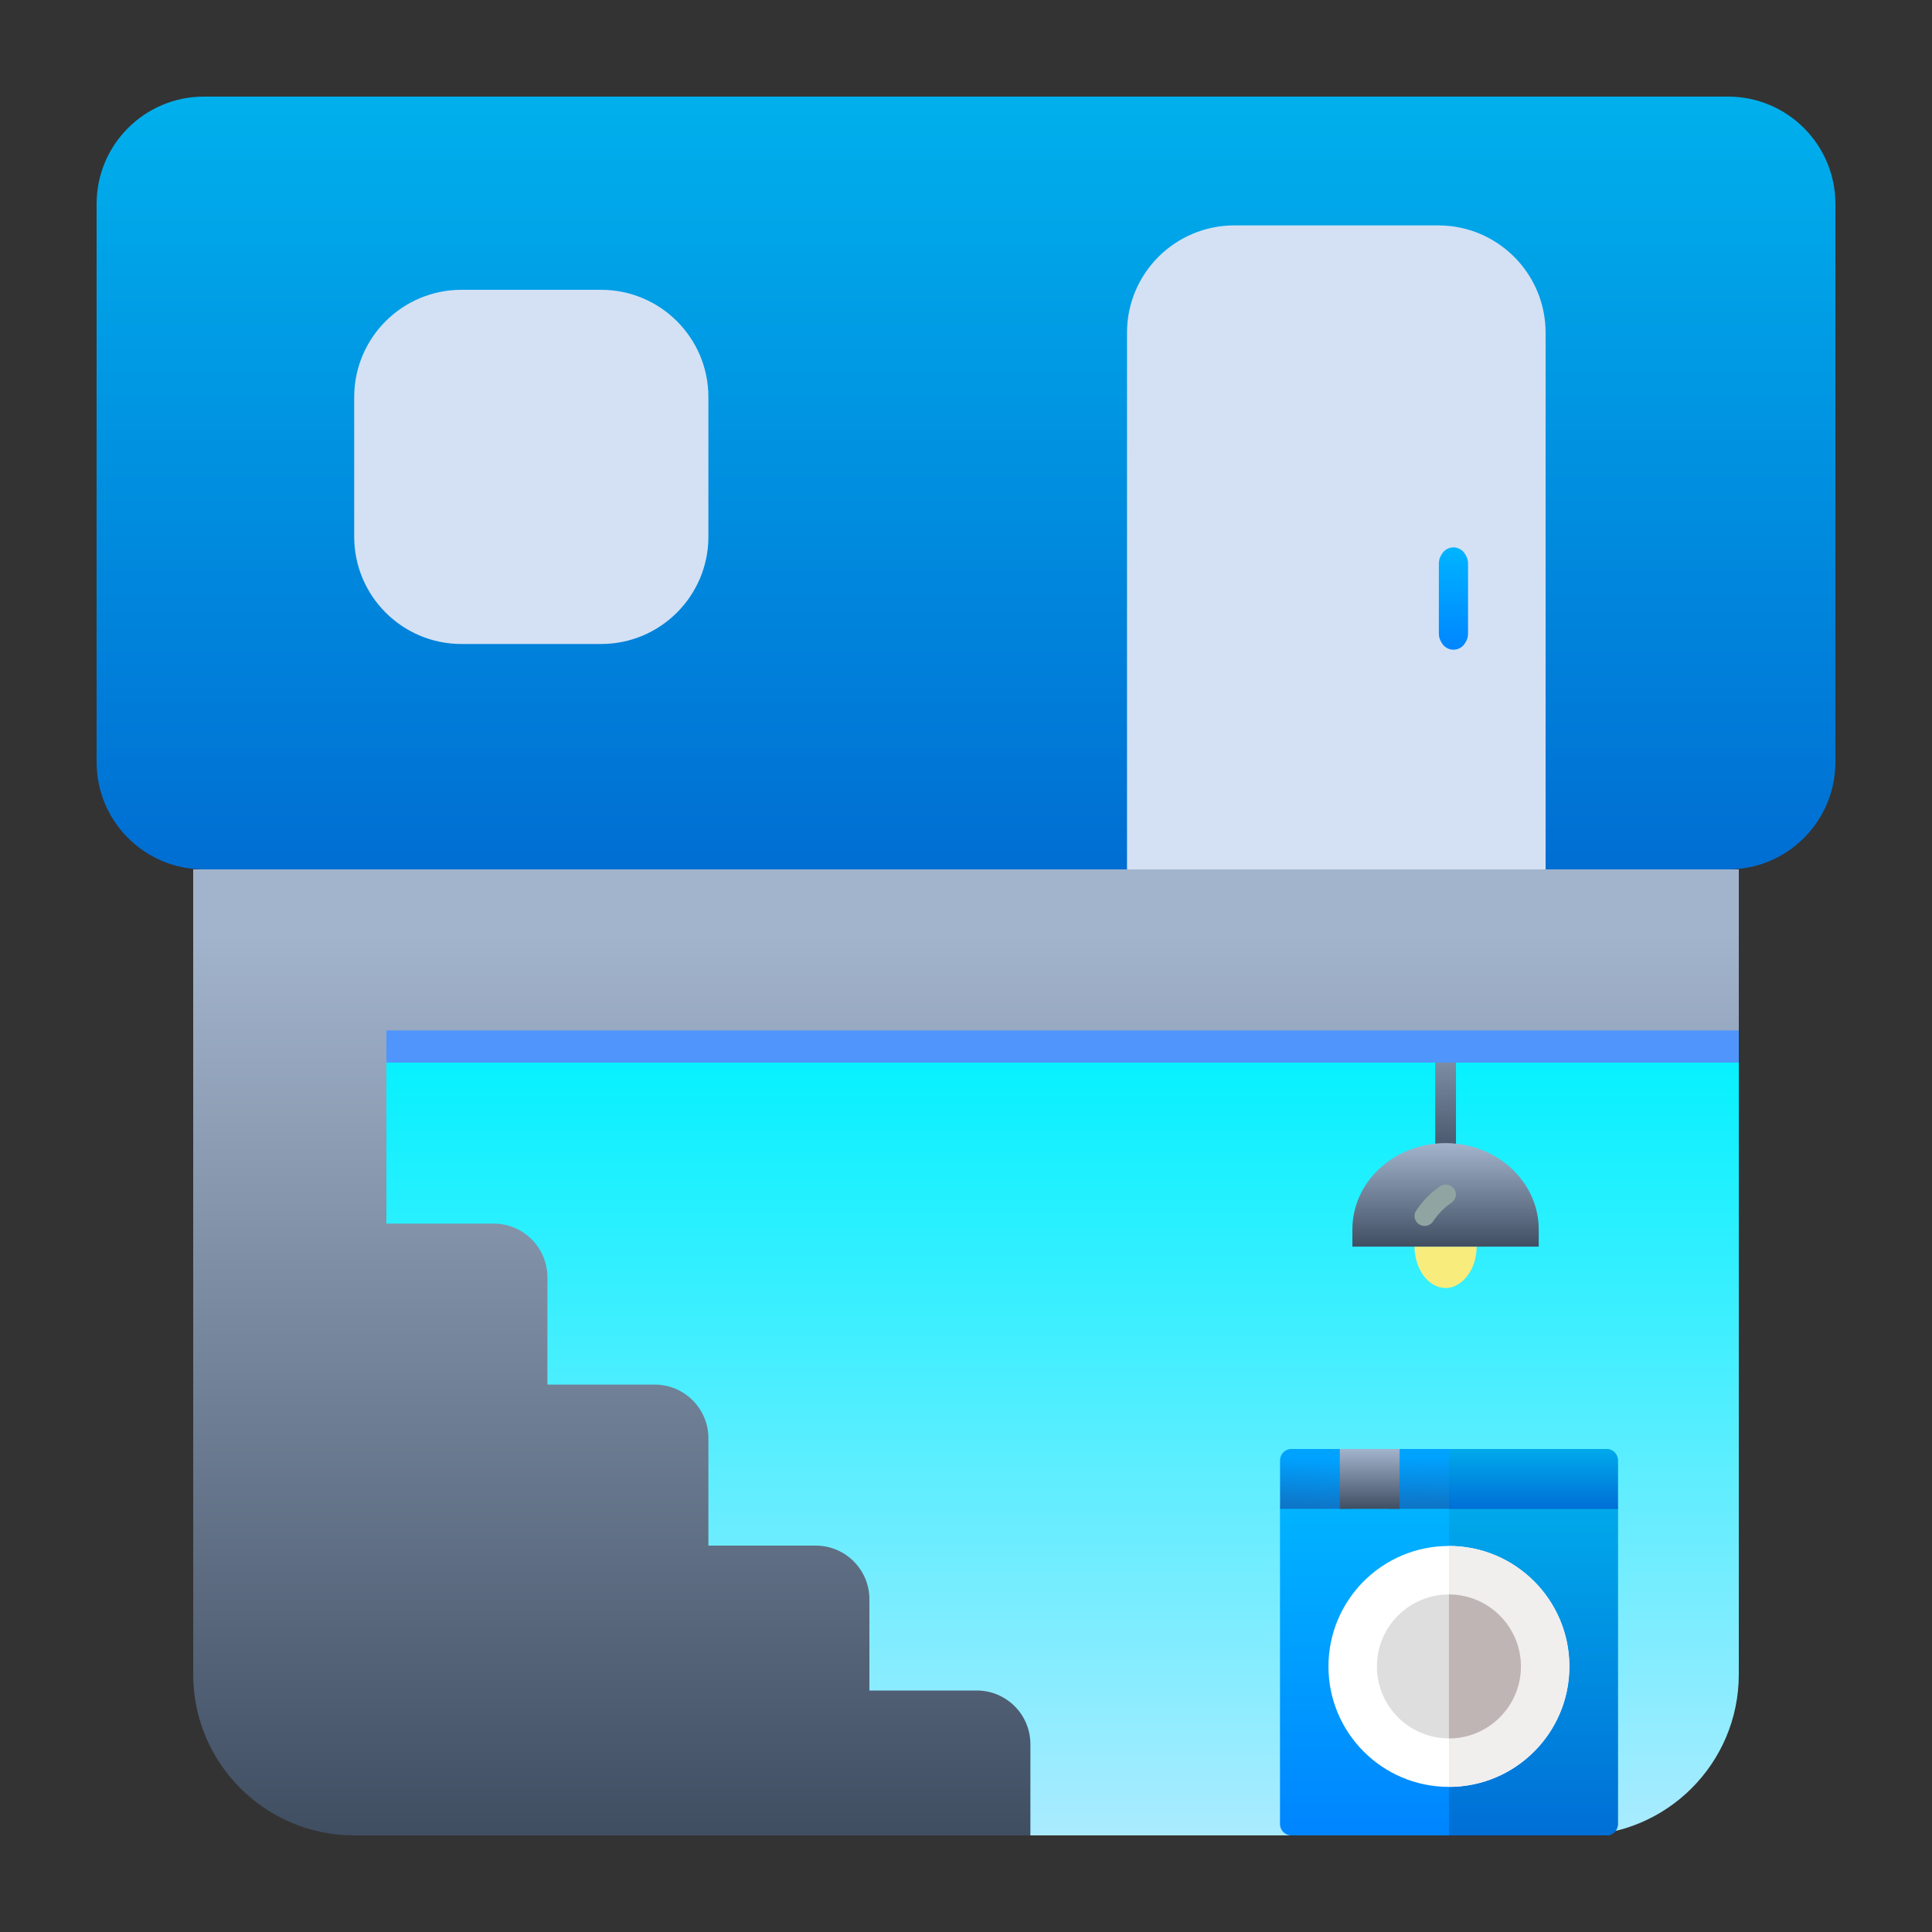 <svg width="36" height="36" viewBox="0 0 36 36" fill="none" xmlns="http://www.w3.org/2000/svg">
<rect x="0" y="0" width="36" height="36" fill="#333333" stroke="none"/>
<path d="M7.2 19.2H32.4V31.2C32.4 32.857 31.057 34.2 29.4 34.2H7.2V19.2Z" fill="url(#paint0_linear)"/>
<path d="M26.357 23.229H27.515C27.515 23.394 27.474 23.556 27.398 23.689C27.322 23.823 27.215 23.921 27.092 23.971C27.041 23.991 26.989 24 26.936 24C26.619 24 26.362 23.656 26.357 23.229Z" fill="#F8EC7D"/>
<path d="M26.937 21.686C26.886 21.686 26.837 21.664 26.801 21.626C26.765 21.587 26.744 21.535 26.744 21.48V18.805C26.744 18.751 26.765 18.699 26.801 18.66C26.837 18.622 26.886 18.6 26.937 18.6C26.988 18.6 27.037 18.622 27.073 18.66C27.11 18.699 27.13 18.751 27.13 18.805V21.48C27.13 21.535 27.11 21.587 27.073 21.626C27.037 21.664 26.988 21.686 26.937 21.686Z" fill="url(#paint1_linear)"/>
<path d="M28.672 22.907V23.229H25.2V22.907C25.2 22.481 25.383 22.072 25.709 21.771C26.034 21.47 26.476 21.3 26.936 21.3C26.995 21.3 27.055 21.303 27.114 21.309C27.541 21.349 27.937 21.535 28.224 21.831C28.512 22.126 28.672 22.51 28.672 22.907Z" fill="url(#paint2_linear)"/>
<path d="M26.545 22.843C26.512 22.843 26.478 22.834 26.449 22.817C26.42 22.8 26.396 22.776 26.38 22.746C26.364 22.717 26.356 22.684 26.358 22.651C26.359 22.618 26.369 22.585 26.388 22.558C26.506 22.381 26.656 22.227 26.832 22.105C26.852 22.091 26.875 22.081 26.899 22.076C26.923 22.071 26.948 22.07 26.973 22.074C26.997 22.078 27.02 22.087 27.041 22.1C27.062 22.113 27.08 22.13 27.094 22.149C27.109 22.169 27.119 22.192 27.124 22.215C27.13 22.239 27.13 22.263 27.126 22.287C27.122 22.311 27.113 22.334 27.1 22.355C27.087 22.375 27.07 22.393 27.049 22.407C26.912 22.502 26.795 22.621 26.703 22.759C26.686 22.785 26.663 22.806 26.635 22.821C26.608 22.835 26.577 22.843 26.545 22.843Z" fill="#90A5A2"/>
<path fill-rule="evenodd" clip-rule="evenodd" d="M3.6 16.2V31.2C3.6 32.857 4.943 34.2 6.6 34.2H19.2V32.5C19.2 31.948 18.752 31.5 18.2 31.5H16.2V29.8C16.2 29.248 15.752 28.8 15.2 28.8H13.2V26.8C13.2 26.248 12.752 25.8 12.2 25.8H10.2V23.8C10.2 23.248 9.752 22.8 9.2 22.8H7.2V19.474H32.4V16.2H3.6Z" fill="url(#paint3_linear)"/>
<path d="M1.8 14.2V3.8C1.8 2.695 2.695 1.8 3.8 1.8H32.2C33.304 1.8 34.2 2.695 34.2 3.8V14.2C34.2 15.305 33.304 16.2 32.2 16.2H18.852H3.8C2.695 16.2 1.8 15.305 1.8 14.2Z" fill="url(#paint4_linear)"/>
<path d="M6.6 10V7.4C6.6 6.295 7.495 5.4 8.6 5.4H11.2C12.304 5.4 13.2 6.295 13.2 7.4V10C13.2 11.105 12.304 12 11.2 12H8.6C7.495 12 6.6 11.105 6.6 10Z" fill="#D4E1F4"/>
<rect x="7.2" y="19.2" width="25.2" height="0.6" fill="#4F95FC"/>
<path d="M21 16.2V6.2C21 5.096 21.895 4.2 23 4.2H26.8C27.905 4.2 28.8 5.096 28.8 6.2V16.2H21Z" fill="#D4E1F4"/>
<path d="M26.873 10.315L26.858 10.338C26.827 10.386 26.811 10.442 26.811 10.5V11.806C26.811 11.864 26.827 11.92 26.858 11.968L26.873 11.992C26.919 12.063 26.998 12.106 27.083 12.106C27.168 12.106 27.247 12.063 27.293 11.992L27.308 11.968C27.339 11.92 27.355 11.864 27.355 11.806V10.5C27.355 10.442 27.339 10.386 27.308 10.338L27.293 10.315C27.247 10.243 27.168 10.2 27.083 10.2C26.998 10.2 26.919 10.243 26.873 10.315Z" fill="url(#paint5_linear)"/>
<path d="M29.936 34.2H24.061C23.945 34.2 23.851 34.105 23.851 33.989V28.115C23.851 27.998 23.945 27.904 24.061 27.904H29.936C30.052 27.904 30.147 27.998 30.147 28.115V33.989C30.147 34.105 30.052 34.2 29.936 34.2Z" fill="url(#paint6_linear)"/>
<path d="M30.147 33.989V28.115C30.147 27.998 30.053 27.904 29.936 27.904H26.999V34.2H29.936C30.053 34.2 30.147 34.105 30.147 33.989Z" fill="url(#paint7_linear)"/>
<path d="M26.998 33.296C28.238 33.296 29.243 32.291 29.243 31.052C29.243 29.812 28.238 28.807 26.998 28.807C25.759 28.807 24.754 29.812 24.754 31.052C24.754 32.291 25.759 33.296 26.998 33.296Z" fill="white"/>
<path d="M29.243 31.052C29.243 29.814 28.237 28.807 26.999 28.807V33.296C28.237 33.296 29.243 32.289 29.243 31.052Z" fill="#F1EEEE"/>
<path d="M25.868 28.115V27.211C25.868 27.094 25.963 27 26.079 27H29.935C30.052 27 30.146 27.094 30.146 27.211V28.115H25.868Z" fill="url(#paint8_linear)"/>
<path d="M23.852 28.115V27.211C23.852 27.095 23.946 27 24.062 27H24.966C25.083 27 25.177 27.095 25.177 27.211V28.115H23.852Z" fill="url(#paint9_linear)"/>
<path d="M30.147 27.211C30.147 27.094 30.053 27 29.936 27H26.999V28.115H30.147V27.211Z" fill="url(#paint10_linear)"/>
<path d="M24.965 27H26.079V28.115H24.965V27Z" fill="url(#paint11_linear)"/>
<path d="M26.998 32.392C27.738 32.392 28.338 31.792 28.338 31.052C28.338 30.311 27.738 29.711 26.998 29.711C26.257 29.711 25.657 30.311 25.657 31.052C25.657 31.792 26.257 32.392 26.998 32.392Z" fill="#DEDEDE"/>
<path d="M28.34 31.052C28.34 30.313 27.738 29.711 26.999 29.711V32.393C27.738 32.393 28.34 31.791 28.34 31.052Z" fill="#C0B5B5"/>
<defs>
<linearGradient id="paint0_linear" x1="19.8" y1="19.2" x2="19.8" y2="34.2" gradientUnits="userSpaceOnUse">
<stop stop-color="#00F1FF"/>
<stop offset="1" stop-color="#AAEBFF"/>
</linearGradient>
<linearGradient id="paint1_linear" x1="26.937" y1="18.6" x2="26.937" y2="21.686" gradientUnits="userSpaceOnUse">
<stop stop-color="#A2B4CC"/>
<stop offset="1" stop-color="#404E62"/>
</linearGradient>
<linearGradient id="paint2_linear" x1="26.936" y1="21.3" x2="26.936" y2="23.229" gradientUnits="userSpaceOnUse">
<stop stop-color="#A2B4CC"/>
<stop offset="1" stop-color="#404E62"/>
</linearGradient>
<linearGradient id="paint3_linear" x1="18" y1="17.4" x2="18" y2="34.2" gradientUnits="userSpaceOnUse">
<stop stop-color="#A2B4CC"/>
<stop offset="1" stop-color="#404E62"/>
</linearGradient>
<linearGradient id="paint4_linear" x1="8.1" y1="-8.7" x2="8.1" y2="16.2" gradientUnits="userSpaceOnUse">
<stop stop-color="#00E0FF"/>
<stop offset="1" stop-color="#006ED3"/>
</linearGradient>
<linearGradient id="paint5_linear" x1="26.687" y1="8.442" x2="26.687" y2="12.106" gradientUnits="userSpaceOnUse">
<stop stop-color="#00E0FF"/>
<stop offset="1" stop-color="#0085FF"/>
</linearGradient>
<linearGradient id="paint6_linear" x1="22.419" y1="22.095" x2="22.419" y2="34.2" gradientUnits="userSpaceOnUse">
<stop stop-color="#00E0FF"/>
<stop offset="1" stop-color="#0085FF"/>
</linearGradient>
<linearGradient id="paint7_linear" x1="26.283" y1="22.095" x2="26.283" y2="34.2" gradientUnits="userSpaceOnUse">
<stop stop-color="#00E0FF"/>
<stop offset="1" stop-color="#006FD6"/>
</linearGradient>
<linearGradient id="paint8_linear" x1="25.118" y1="25.994" x2="25.083" y2="28.338" gradientUnits="userSpaceOnUse">
<stop offset="0.486" stop-color="#00A2FF"/>
<stop offset="1" stop-color="#1267B6"/>
</linearGradient>
<linearGradient id="paint9_linear" x1="23.619" y1="25.994" x2="23.505" y2="28.334" gradientUnits="userSpaceOnUse">
<stop offset="0.486" stop-color="#00A2FF"/>
<stop offset="1" stop-color="#1267B6"/>
</linearGradient>
<linearGradient id="paint10_linear" x1="26.283" y1="25.972" x2="26.283" y2="28.115" gradientUnits="userSpaceOnUse">
<stop stop-color="#00E0FF"/>
<stop offset="1" stop-color="#006FD6"/>
</linearGradient>
<linearGradient id="paint11_linear" x1="25.522" y1="27" x2="25.522" y2="28.115" gradientUnits="userSpaceOnUse">
<stop stop-color="#A2B4CC"/>
<stop offset="1" stop-color="#404E62"/>
</linearGradient>
</defs>
</svg>
